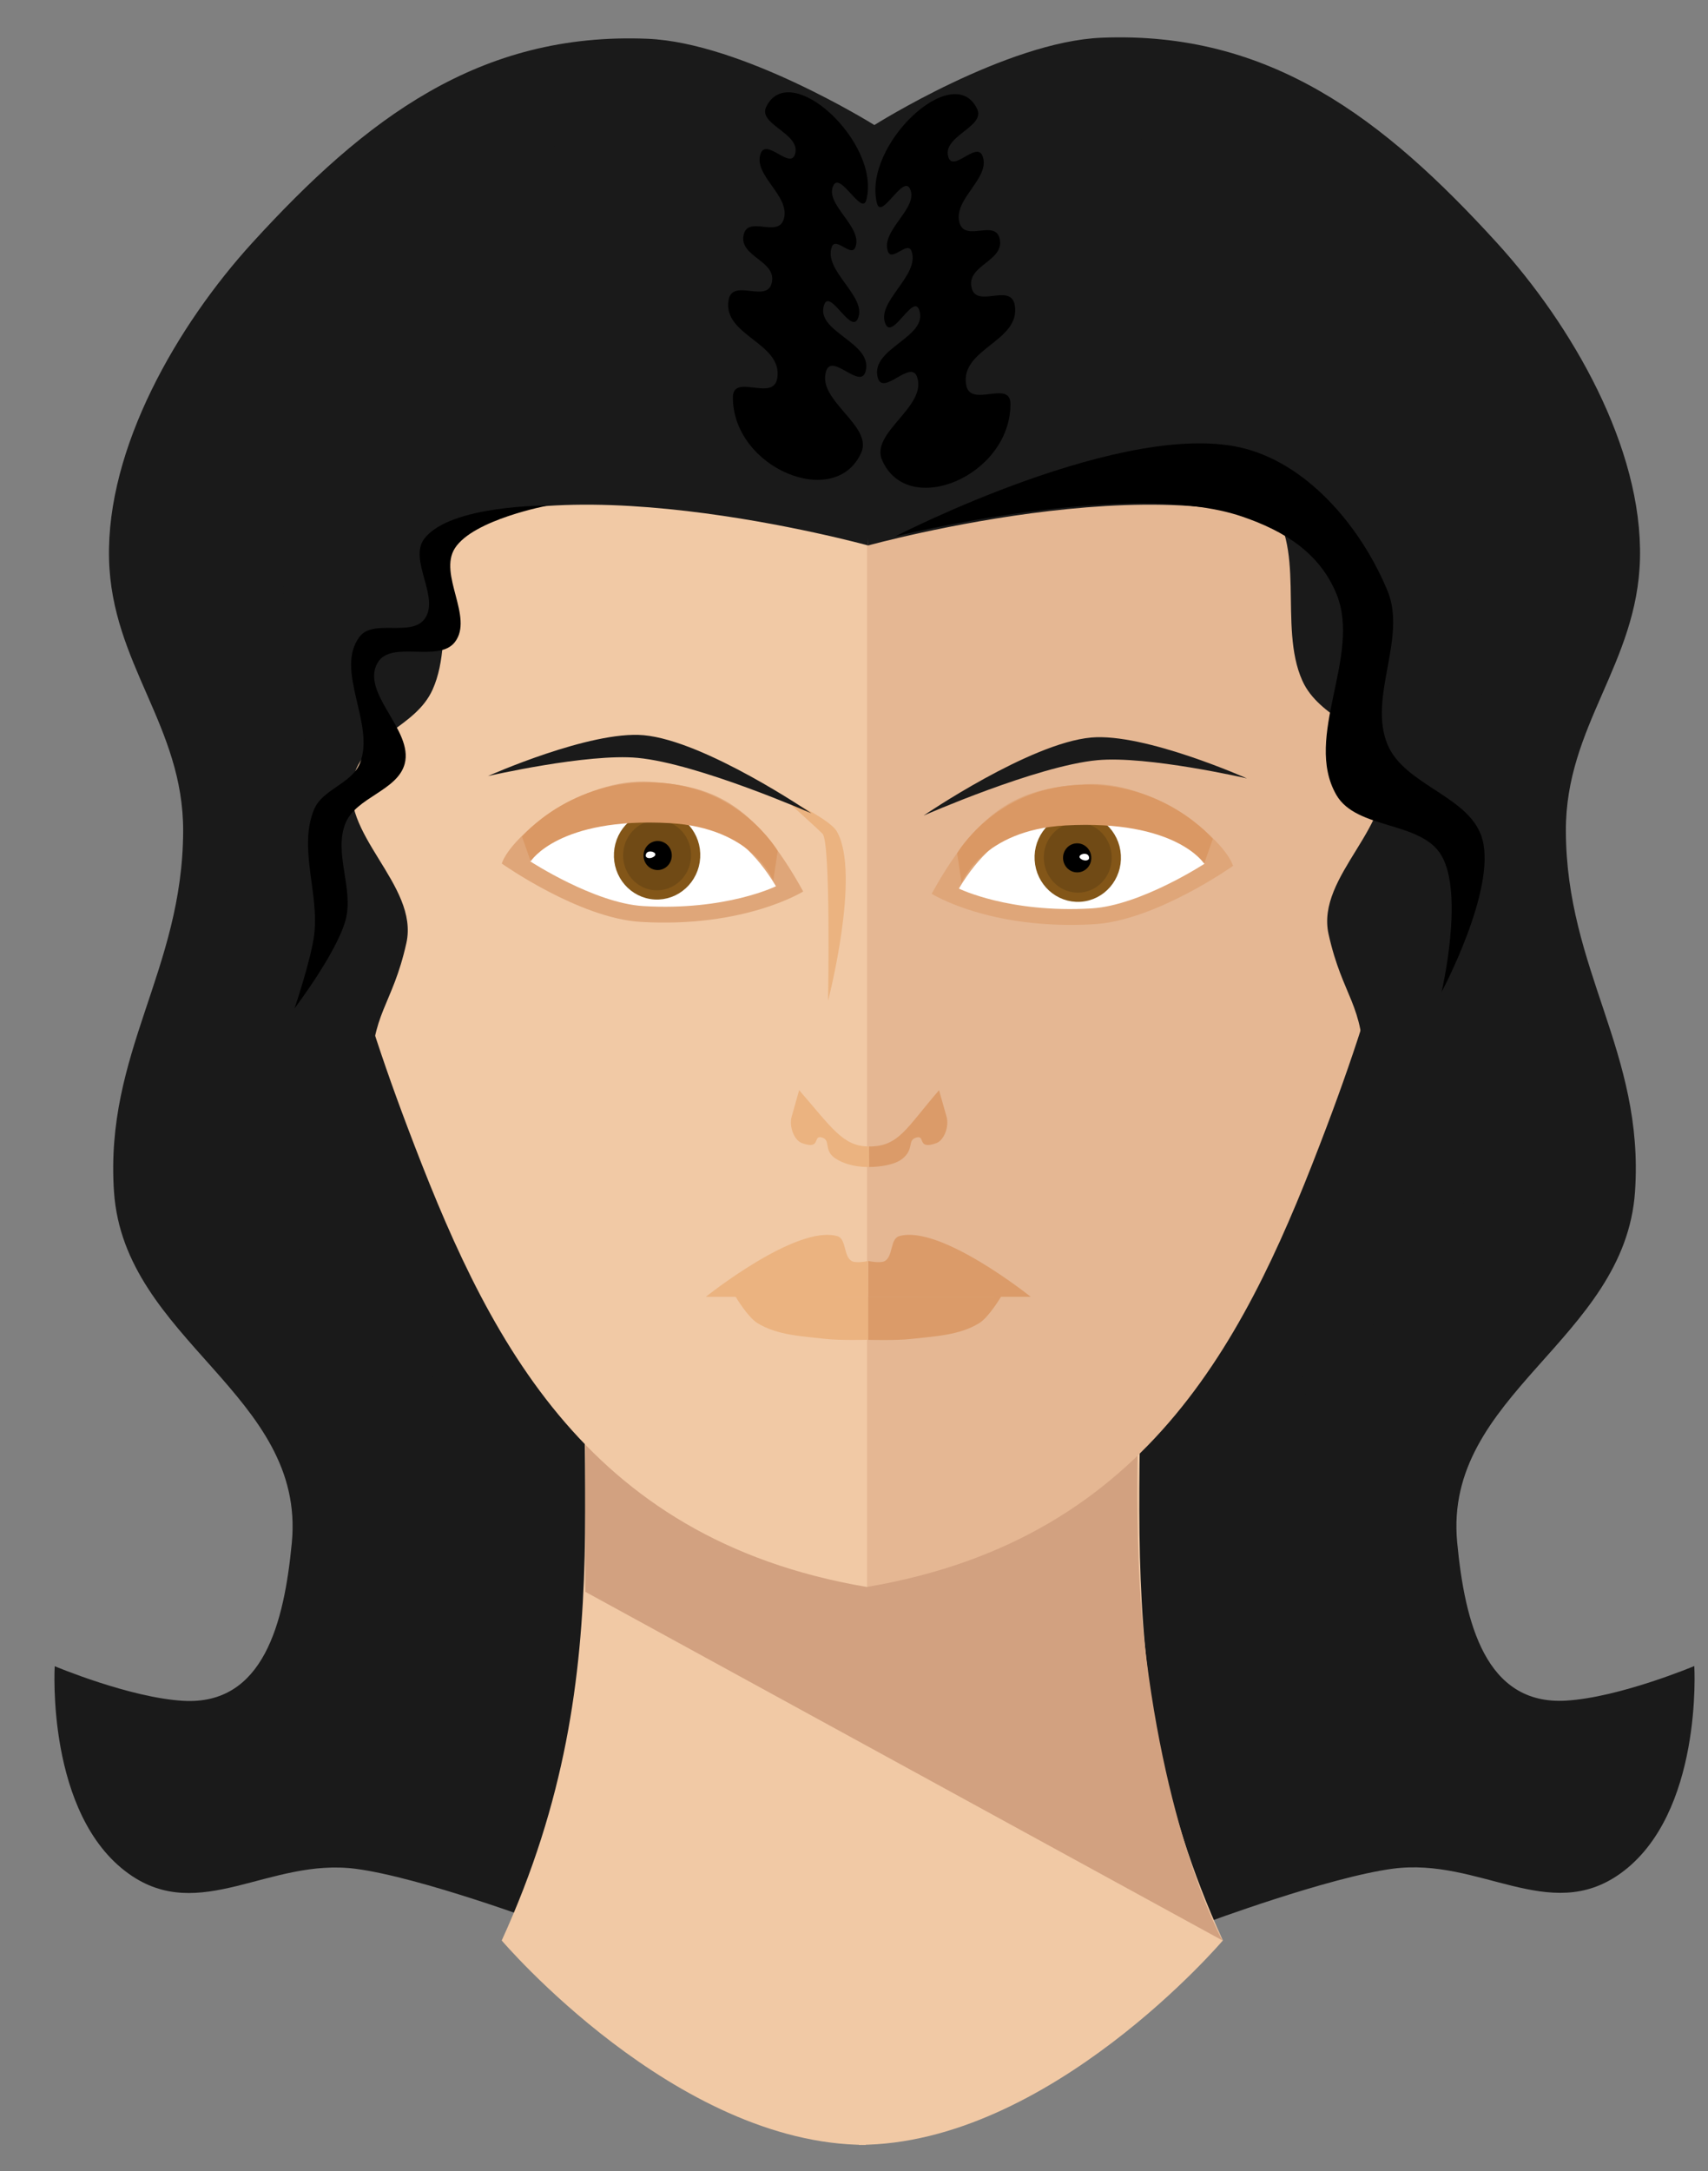 <?xml version="1.0" encoding="UTF-8" standalone="no"?>
<!-- Created with Inkscape (http://www.inkscape.org/) -->

<svg
   xmlns:dc="http://purl.org/dc/elements/1.1/"
   xmlns:cc="http://creativecommons.org/ns#"
   xmlns:rdf="http://www.w3.org/1999/02/22-rdf-syntax-ns#"
   xmlns:svg="http://www.w3.org/2000/svg"
   xmlns="http://www.w3.org/2000/svg"
   xmlns:sodipodi="http://sodipodi.sourceforge.net/DTD/sodipodi-0.dtd"
   xmlns:inkscape="http://www.inkscape.org/namespaces/inkscape"
   width="850"
   height="1080"
   id="svg4604"
   version="1.1"
   inkscape:version="0.91 r13725"
   viewBox="0 0 850 1080"
   sodipodi:docname="femme1.svg">
  <rect x="0" y="0" width="850" height="1080" fill="#808080" stroke="none"/>
  <defs
     id="defs4606" />
  <sodipodi:namedview
     id="base"
     pagecolor="#ffffff"
     bordercolor="#666666"
     borderopacity="1.0"
     inkscape:pageopacity="0.0"
     inkscape:pageshadow="2"
     inkscape:zoom="0.50000001"
     inkscape:cx="687.99835"
     inkscape:cy="655.92977"
     inkscape:document-units="px"
     inkscape:current-layer="layer1"
     showgrid="false"
     inkscape:window-width="1440"
     inkscape:window-height="837"
     inkscape:window-x="-8"
     inkscape:window-y="-8"
     inkscape:window-maximized="1" />
  <g
     id="layer1"
     inkscape:label="Layer 1"
     inkscape:groupmode="layer">
    <path
       style="opacity:1;fill:#00222b;fill-opacity:0;stroke:#87ceeb;stroke-width:1;stroke-linecap:butt;stroke-linejoin:miter;stroke-miterlimit:4;stroke-dasharray:none;stroke-opacity:0"
       id="path5019"
       d="m 445.907,115.659 c -1.904,7.177 -2.775,14.563 -3.539,21.931 -0.529,7.565 -1.155,15.174 -0.617,22.759 0.338,4.76 0.619,5.581 1.471,10.136 1.144,4.312 2.676,10.594 6.687,13.31 0.478,0.323 1.048,0.483 1.572,0.724 0.635,0.053 1.268,0.193 1.904,0.16 3.235,-0.172 6.383,-1.534 9.191,-3.03 1.379,-0.735 5.422,-3.112 4.045,-2.373 -4.788,2.569 -9.518,5.242 -14.277,7.864 1.652,-1.364 3.394,-2.625 4.956,-4.091 6.721,-6.304 12.173,-14.178 15.931,-22.575 0.931,-2.08 1.65,-4.248 2.476,-6.372 2.494,-7.715 3.949,-15.74 4.236,-23.846 0.132,-3.734 -0.027,-5.08 -0.244,-8.658 -0.131,-1.029 -0.239,-2.06 -0.394,-3.086 -0.094,-0.622 -0.534,-3.253 -0.868,-4.053 -0.074,-0.179 -0.593,-0.312 -0.42,-0.4 22.564,-11.507 25.521,-17.153 20.647,-8.878 -0.191,1.194 -0.453,2.379 -0.574,3.582 -0.528,5.25 -0.502,9.421 -0.3,14.834 0.38,10.194 1.06,18.216 2.431,28.533 0.868,6.529 2.004,13.02 3.005,19.529 4.938,25.392 3.754,20.524 9.844,46.62 2.282,9.778 4.387,19.602 7.002,29.296 2.616,9.698 5.661,19.276 8.686,28.854 5.922,18.754 10.229,30.544 16.649,48.769 5.275,14.953 11.013,29.747 16.064,44.78 1.277,3.8 3.419,10.347 4.249,14.607 0.27,1.386 0.309,2.807 0.463,4.21 -2.739,10.893 -0.655,5.571 -22.861,16.025 -1.19,0.56 -2.595,-0.459 -3.854,-0.837 -6.122,-1.839 -11.749,-5.147 -17.363,-8.104 -10.438,-5.69 -20.67,-11.755 -30.64,-18.23 -2.263,-1.469 -4.535,-2.927 -6.734,-4.49 -2.011,-1.43 -3.927,-2.99 -5.89,-4.484 -4.41,-3.193 -8.196,-7.053 -11.857,-11.045 0,0 19.209,-11.511 19.209,-11.511 l 0,0 c 0.82,1.131 1.581,2.306 2.459,3.393 2.942,3.644 4.303,4.739 7.78,8.109 1.828,1.527 3.602,3.121 5.485,4.581 11.423,8.855 24.21,16.187 37.223,22.406 5.623,2.325 12.548,5.747 18.76,6.154 1.234,0.081 4.665,-1.143 3.691,-0.38 -22.743,17.802 -20.556,15.465 -15.387,8.522 0.238,-1.473 0.64,-2.929 0.715,-4.419 0.248,-4.942 -0.574,-11.205 -1.305,-15.907 -2.507,-16.124 -6.547,-31.965 -10.383,-47.806 -2.051,-7.832 -4.02,-15.686 -6.152,-23.496 -5.109,-18.717 -10.486,-37.174 -16.437,-55.648 -3.021,-9.377 -6.538,-18.592 -9.451,-28.004 -1.446,-4.672 -10.868,-39.645 -12.402,-45.311 -2.895,-11.405 -5.786,-22.447 -8.386,-33.9 -1.898,-8.364 -3.633,-16.837 -4.7,-25.357 -0.142,-1.133 -0.21,-2.274 -0.315,-3.411 -1.515,-10.355 -1.203,-3.17 21.811,-13.462 0.361,-0.162 0.191,0.771 0.237,1.164 0.31,2.646 0.222,5.34 0.324,7.995 -0.09,3.046 -0.151,6.187 -0.388,9.221 -0.653,8.36 -2.067,16.72 -4.654,24.704 -0.81,2.194 -1.509,4.433 -2.43,6.583 -3.636,8.493 -8.86,16.462 -15.225,23.162 -1.395,1.469 -2.955,2.771 -4.432,4.157 -7.728,4.661 -15.422,9.378 -23.183,13.983 -4.447,2.638 -9.974,5.628 -15.378,4.966 -0.851,-0.104 -1.641,-0.497 -2.462,-0.745 -0.606,-0.439 -1.273,-0.806 -1.819,-1.318 -4.113,-3.861 -4.873,-10.074 -6.031,-15.248 -0.669,-4.662 -0.909,-5.749 -1.241,-10.558 -0.528,-7.657 -0.019,-15.307 0.424,-22.955 0.396,-6.95 0.962,-13.893 1.049,-20.856 0,0 21.915,-10.777 21.915,-10.777 z"
       inkscape:connector-curvature="0" />
    <g
       transform="matrix(0.936,0,0,0.979,433.839,7.898)"
       id="g4244-1" />
    <g
       transform="matrix(-1,0,0,1,669.017,7.63)"
       id="g4326-0-0">
      <g
         transform="matrix(1.096,0,0,1.128,-16.469,-16.652)"
         id="g4256-6-9" />
    </g>
    <g
       id="g4326-2"
       transform="translate(400.925,7.569)">
      <g
         transform="matrix(1.096,0,0,1.128,-16.469,-16.652)"
         id="g4256-0" />
    </g>
    <g
       id="g4441"
       transform="matrix(2.307,0,0,2.307,-12.946,-1182.696)">
      <g
         transform="matrix(1.507,0,0,1.507,-615.041,5.144)"
         id="g5003">
        <path
           sodipodi:nodetypes="cssssssscssccc"
           inkscape:connector-curvature="0"
           id="path5012-1"
           d="m 537.058,354.69 c 0,0 -18.914,-11.819 -32.527,-12.374 -24.041,-0.979 -40.356,11.408 -56.569,29.187 -10.726,11.762 -20.904,29.342 -20.506,45.255 0.375,14.993 10.647,23.893 10.607,38.891 -0.054,19.969 -11.251,31.695 -9.899,51.619 1.443,21.265 27.477,28.987 25.456,50.205 -1.093,11.478 -4.046,23.295 -15.556,22.627 -7.661,-0.444 -18.385,-4.95 -18.385,-4.95 0,0 -1.282,21.207 10.607,29.698 10.168,7.262 20.14,-2.345 32.527,-0.707 9.244,1.222 26.87,7.778 26.87,7.778 l 48.79,-7.071 z"
           style="fill:#1a1a1a;fill-opacity:1;fill-rule:evenodd;stroke:none;stroke-width:1px;stroke-linecap:butt;stroke-linejoin:miter;stroke-opacity:1" />
        <path
           sodipodi:nodetypes="cssssssscssccc"
           inkscape:connector-curvature="0"
           id="path5012"
           d="m 536.995,354.665 c 0,0 18.914,-11.944 32.527,-12.499 24.041,-0.979 40.356,11.533 56.569,29.312 10.726,11.762 20.904,29.342 20.506,45.255 -0.375,14.993 -10.647,23.893 -10.607,38.891 0.054,19.969 11.251,31.695 9.899,51.619 -1.443,21.265 -27.477,28.987 -25.456,50.205 1.093,11.478 4.046,23.295 15.556,22.627 7.661,-0.444 18.385,-4.95 18.385,-4.95 0,0 1.282,21.207 -10.607,29.698 -10.168,7.262 -20.14,-2.345 -32.527,-0.707 -9.244,1.222 -26.87,7.778 -26.87,7.778 l -48.79,-7.071 z"
           style="fill:#1a1a1a;fill-opacity:1;fill-rule:evenodd;stroke:none;stroke-width:1px;stroke-linecap:butt;stroke-linejoin:miter;stroke-opacity:1" />
        <g
           id="g4997">
          <path
             sodipodi:nodetypes="ccccc"
             inkscape:connector-curvature="0"
             id="path5253-8-9"
             d="m 535.779,527.548 0,116.083 c -27.258,-0.033 -52.115,-29.243 -52.115,-29.243 18.264,-39.972 9.196,-69.892 12.583,-109.714 z"
             style="fill:#f1c9a5;fill-opacity:1;fill-rule:evenodd;stroke:none;stroke-width:1px;stroke-linecap:butt;stroke-linejoin:miter;stroke-opacity:1" />
          <path
             sodipodi:nodetypes="ccccc"
             inkscape:connector-curvature="0"
             id="path5253-8-9-9"
             d="m 534.775,527.545 0,116.083 c 27.258,-0.033 52.115,-29.243 52.115,-29.243 -18.264,-39.972 -9.196,-69.892 -12.583,-109.714 z"
             style="fill:#f1c9a5;fill-opacity:1;fill-rule:evenodd;stroke:none;stroke-width:1px;stroke-linecap:butt;stroke-linejoin:miter;stroke-opacity:1" />
        </g>
        <path
           style="fill:#d2a180;fill-opacity:1;fill-rule:evenodd;stroke:none;stroke-width:1px;stroke-linecap:butt;stroke-linejoin:miter;stroke-opacity:1"
           d="m 495.625,542.375 0,22.125 91.207,49.884 c 0,0 -8.029,-14.565 -11.207,-43.009 -1.602,-14.334 -0.75,-34.125 -0.75,-34.125 z"
           id="path5001"
           inkscape:connector-curvature="0"
           sodipodi:nodetypes="cccscc" />
        <g
           id="g4945"
           transform="translate(0,22.627)">
          <path
             sodipodi:nodetypes="scsss"
             inkscape:connector-curvature="0"
             id="path4928"
             d="m 524.284,345.32 c -51.842,39.874 11.667,195.86 11.667,195.86 40.97,-6.923 54.797,-36.776 65.774,-65.774 17.716,-46.801 15.15,-68.889 0,-104.508 -11.378,-26.751 -55.892,-42.153 -77.441,-25.579 z"
             style="fill:#e5b793;fill-opacity:1;fill-rule:evenodd;stroke:none;stroke-width:1px;stroke-linecap:butt;stroke-linejoin:miter;stroke-opacity:1" />
          <path
             sodipodi:nodetypes="ccssc"
             inkscape:connector-curvature="0"
             id="path4928-4"
             d="m 535.955,345.329 0,195.86 c -40.97,-6.923 -54.797,-36.776 -65.774,-65.774 -17.716,-46.801 -15.15,-68.889 0,-104.508 11.378,-26.751 65.774,-25.579 65.774,-25.579 z"
             style="fill:#f1c9a5;fill-opacity:1;fill-rule:evenodd;stroke:none;stroke-width:1px;stroke-linecap:butt;stroke-linejoin:miter;stroke-opacity:1" />
        </g>
      </g>
      <g
         id="g5283-8"
         transform="matrix(-1.501,-0.145,-0.145,1.501,418.82,20.049)">
        <g
           id="g5101-1"
           transform="matrix(0.988,0.155,-0.155,0.988,71.182,-5.825)">
          <path
             sodipodi:nodetypes="csssc"
             inkscape:connector-curvature="0"
             id="path4206-1-0-6"
             d="m 98.005,462.061 c -7.968,-12.64 -14.192,-14.268 -22.759,-14.346 -9.76,-0.088 -19.469,8.969 -20.517,12.916 0,0 11.48,7.147 20.323,7.147 14.942,0 22.953,-5.717 22.953,-5.717 z"
             style="fill:#dfa679;fill-opacity:1;fill-rule:evenodd;stroke:none;stroke-width:1px;stroke-linecap:butt;stroke-linejoin:miter;stroke-opacity:1" />
          <path
             sodipodi:nodetypes="cscsc"
             inkscape:connector-curvature="0"
             id="path4206-3-5-9-0"
             d="m 94.071,461.545 c -6.322,-9.299 -13.948,-9.866 -20.745,-9.866 -6.131,0 -14.756,5.991 -14.526,8.409 0,0 9.481,5.413 16.497,5.413 11.856,0 18.774,-3.956 18.774,-3.956 z"
             style="fill:#ffffff;fill-opacity:1;fill-rule:evenodd;stroke:none;stroke-width:1px;stroke-linecap:butt;stroke-linejoin:miter;stroke-opacity:1" />
          <ellipse
             style="opacity:1;fill:#704a15;fill-opacity:1;stroke:#835618;stroke-width:1.317;stroke-linecap:butt;stroke-linejoin:miter;stroke-miterlimit:4;stroke-dasharray:none;stroke-opacity:1"
             id="path4242-8-9-0"
             cx="-76.836"
             cy="458.13"
             transform="scale(-1,1)"
             rx="5.518"
             ry="5.675" />
          <ellipse
             style="opacity:1;fill:#000000;fill-opacity:1;stroke:none;stroke-width:3;stroke-linecap:butt;stroke-linejoin:miter;stroke-miterlimit:4;stroke-dasharray:none;stroke-opacity:1"
             id="path4244-2-3-39"
             cx="-76.922"
             cy="458.165"
             transform="scale(-1,1)"
             rx="2.021"
             ry="2.079" />
          <path
             style="fill:#ffffff;fill-rule:evenodd;stroke:none;stroke-width:1px;stroke-linecap:butt;stroke-linejoin:miter;stroke-opacity:1"
             d="m 76.497,457.855 c -0.272,-0.252 -0.816,-0.287 -1.098,-0.048 -0.169,0.144 -0.255,0.517 -0.093,0.669 0.311,0.294 0.998,0.07 1.238,-0.287 0.062,-0.093 0.035,-0.259 -0.047,-0.335 z"
             id="path4248-2-8-0"
             inkscape:connector-curvature="0"
             sodipodi:nodetypes="sssss" />
          <path
             sodipodi:nodetypes="csccscc"
             inkscape:connector-curvature="0"
             id="path4308-9-6-5"
             d="m 93.642,460.746 c 0,0 -3.402,-7.355 -15.3,-7.306 -15.909,0.066 -19.5,6.628 -19.5,6.628 l -1.454,-3.459 c 0,0 6.496,-8.775 18.897,-8.851 11.929,-0.073 17.736,8.73 17.736,8.73 z"
             style="fill:#da9864;fill-opacity:1;fill-rule:evenodd;stroke:none;stroke-width:1px;stroke-linecap:butt;stroke-linejoin:miter;stroke-opacity:1" />
        </g>
        <path
           style="fill:#1a1a1a;fill-opacity:1;fill-rule:evenodd;stroke:none;stroke-width:1px;stroke-linecap:butt;stroke-linejoin:miter;stroke-opacity:1"
           d="m 98.622,454.865 c 0,0 -15.434,-8.631 -23.97,-10.274 -7.061,-1.359 -21.565,0.532 -21.565,0.532 0,0 15.193,-5.093 22.739,-3.674 8.665,1.629 22.796,13.416 22.796,13.416 z"
           id="path5281-9"
           inkscape:connector-curvature="0"
           sodipodi:nodetypes="cscsc" />
      </g>
      <path
         style="fill:#ebb380;fill-opacity:1;fill-rule:evenodd;stroke:none;stroke-width:1px;stroke-linecap:butt;stroke-linejoin:miter;stroke-opacity:1"
         d="m 174.285,684.416 c 0,0 6.851,6.093 8.759,8.001 1.816,1.816 1.193,36.014 1.193,36.014 0,0 7.14,-27.432 1.892,-36.522 -1.616,-2.799 -11.845,-7.493 -11.845,-7.493 z"
         id="path4525-9"
         inkscape:connector-curvature="0"
         sodipodi:nodetypes="cscsc" />
      <path
         sodipodi:nodetypes="csssssscccc"
         inkscape:connector-curvature="0"
         id="path4416"
         d="m 211.559,625.13 c 0,0 51.317,-20.451 67.083,-4.522 9.13,9.224 2.581,26.986 7.914,38.818 3.686,8.177 14.402,9.869 16.959,18.467 3.693,12.417 -14.128,23.536 -11.306,36.18 3.057,13.698 7.658,14.985 7.537,29.019 -0.133,15.547 -7.263,17.999 -12.06,32.788 -4.448,13.713 0,41.079 0,41.079 l 50.124,-66.706 -22.235,-154.894 z"
         style="fill:#1a1a1a;fill-opacity:1;fill-rule:evenodd;stroke:none;stroke-width:1px;stroke-linecap:butt;stroke-linejoin:miter;stroke-opacity:1" />
      <path
         sodipodi:nodetypes="csccascc"
         inkscape:connector-curvature="0"
         id="path4323"
         d="m 192.874,630.261 c 0,0 71.742,-19.792 97.535,0 13.802,10.591 13.508,50.413 13.508,50.413 l 8.214,1.772 c 0,0 19.063,-79.3 -1.599,-109.321 -16.359,-23.769 -52.651,-32.094 -80.394,-32.094 -12.915,0 -42.514,10.028 -42.514,10.028 z"
         style="fill:#1a1a1a;fill-opacity:1;fill-rule:evenodd;stroke:none;stroke-width:1px;stroke-linecap:butt;stroke-linejoin:miter;stroke-opacity:1" />
      <path
         sodipodi:nodetypes="csssssscccc"
         inkscape:connector-curvature="0"
         id="path4416-3"
         d="m 176.786,626.116 c 0,0 -54.181,-19.518 -69.948,-3.59 -9.13,9.224 -2.581,26.986 -7.914,38.818 -3.686,8.177 -14.402,9.869 -16.959,18.467 -3.693,12.417 14.128,23.536 11.306,36.18 -3.057,13.698 -7.658,14.985 -7.537,29.019 0.133,15.547 7.263,17.999 12.06,32.788 4.448,13.713 0,41.079 0,41.079 L 47.669,752.17 69.904,597.276 Z"
         style="fill:#1a1a1a;fill-opacity:1;fill-rule:evenodd;stroke:none;stroke-width:1px;stroke-linecap:butt;stroke-linejoin:miter;stroke-opacity:1" />
      <path
         sodipodi:nodetypes="csccascc"
         inkscape:connector-curvature="0"
         id="path4323-9"
         d="m 192.878,630.261 c 0,0 -71.742,-19.792 -97.535,0 -13.802,10.591 -13.508,50.413 -13.508,50.413 l -8.214,1.772 c 0,0 -19.063,-79.3 1.599,-109.321 16.359,-23.769 52.651,-32.094 80.394,-32.094 12.915,0 37.426,10.028 37.426,10.028 z"
         style="fill:#1a1a1a;fill-opacity:1;fill-rule:evenodd;stroke:none;stroke-width:1px;stroke-linecap:butt;stroke-linejoin:miter;stroke-opacity:1" />
      <path
         sodipodi:nodetypes="csssscssssc"
         inkscape:connector-curvature="0"
         id="path4340"
         d="m 198.761,628.299 c 0,0 49.911,-25.758 75.526,-18.895 13.949,3.738 25.107,17.292 30.634,30.634 4.226,10.202 -4.226,22.926 0,33.128 3.694,8.919 17.979,11.153 20.478,20.478 2.938,10.964 -8.813,32.892 -8.813,32.892 0,0 4.898,-20.903 0,-29.386 -4.368,-7.566 -18.33,-5.539 -22.699,-13.105 -7.232,-12.526 5.535,-30.028 0,-43.39 -3.675,-8.873 -11.285,-13.538 -20.374,-16.643 -24.19,-8.264 -74.751,4.288 -74.751,4.288 z"
         style="fill:#000000;fill-rule:evenodd;stroke:none;stroke-width:1px;stroke-linecap:butt;stroke-linejoin:miter;stroke-opacity:1" />
      <path
         sodipodi:nodetypes="csssssscssssssc"
         inkscape:connector-curvature="0"
         id="path4344"
         d="m 123.78,621.653 c 0,0 -21.033,-0.155 -26.626,7.134 -3.526,4.595 3.526,12.781 0,17.377 -2.93,3.818 -11.016,-0.081 -13.945,3.737 -5.563,7.249 3.497,18.971 0,27.413 -1.776,4.287 -8.067,5.556 -9.843,9.843 -3.467,8.37 1.183,18.197 0,27.18 -0.708,5.377 -4.211,15.716 -4.211,15.716 0,0 9.113,-11.983 11.013,-19.075 1.803,-6.728 -2.666,-14.461 0,-20.896 2.299,-5.549 11.187,-6.94 12.742,-12.742 1.946,-7.264 -9.599,-15.28 -5.839,-21.792 2.877,-4.983 13.171,0.097 16.674,-4.468 4.106,-5.351 -3.641,-14.556 0,-20.233 3.967,-6.185 20.035,-9.192 20.035,-9.192 z"
         style="fill:#000000;fill-opacity:1;fill-rule:evenodd;stroke:none;stroke-width:1px;stroke-linecap:butt;stroke-linejoin:miter;stroke-opacity:1" />
      <path
         sodipodi:nodetypes="sssssssssssssssssss"
         inkscape:connector-curvature="0"
         id="path4361"
         d="m 195.891,611.845 c 5.503,12.718 27.693,3.477 27.693,-12.079 0,-5.374 -8.712,1.018 -9.567,-4.173 -1.282,-7.785 11.785,-9.312 10.504,-17.098 -0.838,-5.088 -8.54,0.998 -9.378,-4.09 -0.752,-4.567 6.913,-5.462 6.161,-10.029 -0.781,-4.745 -7.59,0.724 -8.745,-3.814 -1.284,-5.047 6.712,-9.462 5.034,-14.192 -1.242,-3.502 -6.501,3.736 -7.452,0 -1.13,-4.442 8.064,-6.385 6.266,-10.2 -5.065,-10.745 -24.802,7.803 -21.618,20.316 0.941,3.699 5.63,-6.285 7.127,-3.109 1.938,4.11 -6.366,8.973 -4.774,13.46 0.853,2.404 4.263,-2.404 5.115,0 1.864,5.254 -7.86,10.95 -5.591,15.763 1.516,3.217 5.973,-6.66 7.218,-3.148 2.108,5.944 -10.558,8.218 -8.944,14.559 1.088,4.276 7.21,-4.099 8.53,0 2.062,6.402 -10.137,11.923 -7.58,17.833 z"
         style="fill:#000000;fill-opacity:1;fill-rule:evenodd;stroke:none;stroke-width:1px;stroke-linecap:butt;stroke-linejoin:miter;stroke-opacity:1" />
      <path
         sodipodi:nodetypes="sssssssssssssssssss"
         inkscape:connector-curvature="0"
         id="path4361-5"
         d="m 191.4,610.226 c -5.503,12.52 -27.693,3.423 -27.693,-11.891 0,-5.29 8.712,1.002 9.567,-4.108 1.282,-7.664 -11.785,-9.168 -10.504,-16.832 0.838,-5.009 8.54,0.983 9.378,-4.027 0.752,-4.496 -6.913,-5.378 -6.161,-9.873 0.781,-4.671 7.59,0.713 8.745,-3.755 1.284,-4.968 -6.712,-9.315 -5.034,-13.972 1.242,-3.447 6.501,3.678 7.452,0 1.13,-4.373 -8.064,-6.286 -6.266,-10.041 5.065,-10.578 24.802,7.682 21.618,20 -0.941,3.641 -5.63,-6.187 -7.127,-3.06 -1.938,4.046 6.366,8.834 4.774,13.251 -0.853,2.366 -4.263,-2.366 -5.115,0 -1.864,5.173 7.86,10.78 5.591,15.518 -1.516,3.167 -5.973,-6.556 -7.218,-3.099 -2.108,5.851 10.558,8.091 8.944,14.333 -1.088,4.21 -7.21,-4.036 -8.53,0 -2.062,6.303 10.137,11.738 7.58,17.556 z"
         style="fill:#000000;fill-opacity:1;fill-rule:evenodd;stroke:none;stroke-width:1px;stroke-linecap:butt;stroke-linejoin:miter;stroke-opacity:1" />
      <path
         style="fill:#db9b69;fill-opacity:1;fill-rule:evenodd;stroke:none;stroke-width:1px;stroke-linecap:butt;stroke-linejoin:miter;stroke-opacity:1"
         d="m 193.085,764.264 c 0,0 4.89,0.052 7.168,-1.762 2.58,-2.056 1.09,-3.88 2.844,-4.529 2.337,-0.864 0.123,2.758 4.531,1.129 1.61,-0.595 2.779,-3.531 2.173,-5.673 l -1.619,-5.725 c -7.126,8.224 -8.654,12.139 -15.104,12.139 z"
         id="path4476-8-5"
         inkscape:connector-curvature="0"
         sodipodi:nodetypes="cssssccc" />
      <path
         style="fill:#ebb380;fill-opacity:1;fill-rule:evenodd;stroke:none;stroke-width:1px;stroke-linecap:butt;stroke-linejoin:miter;stroke-opacity:1"
         d="m 193.101,764.254 c 0,0 -4.017,0.224 -7.168,-1.762 -2.71,-1.708 -1.09,-3.88 -2.844,-4.529 -2.337,-0.864 -0.123,2.758 -4.531,1.129 -1.61,-0.595 -2.779,-3.531 -2.173,-5.673 l 1.619,-5.725 c 7.126,8.224 9.484,12.145 15.074,12.145 z"
         id="path4476-8-0-31"
         inkscape:connector-curvature="0"
         sodipodi:nodetypes="cssssccc" />
      <path
         sodipodi:nodetypes="cssccc"
         inkscape:connector-curvature="0"
         id="path4341"
         d="m 192.887,784.535 c 0,0 -2.578,0.565 -3.557,0 -1.789,-1.033 -1.112,-4.8 -3.098,-5.366 -8.881,-2.53 -28.371,13.092 -28.371,13.092 l 35.049,0 z"
         style="fill:#ebb380;fill-opacity:1;fill-rule:evenodd;stroke:none;stroke-width:1px;stroke-linecap:butt;stroke-linejoin:miter;stroke-opacity:1" />
      <path
         sodipodi:nodetypes="cssccc"
         inkscape:connector-curvature="0"
         id="path4341-8"
         d="m 192.93,784.529 c 0,0 2.589,0.565 3.569,0 1.789,-1.033 1.112,-4.8 3.098,-5.366 8.881,-2.53 28.371,13.092 28.371,13.092 l -35.049,0 z"
         style="fill:#db9b69;fill-opacity:1;fill-rule:evenodd;stroke:none;stroke-width:1px;stroke-linecap:butt;stroke-linejoin:miter;stroke-opacity:1" />
      <path
         sodipodi:nodetypes="cssccc"
         inkscape:connector-curvature="0"
         id="path4358"
         d="m 164.293,792.223 c 0,0 2.601,4.39 4.689,5.683 4.297,2.66 9.749,2.85 14.77,3.425 3.043,0.348 9.188,0.188 9.188,0.188 l 0,-9.279 z"
         style="fill:#ebb380;fill-opacity:1;fill-rule:evenodd;stroke:none;stroke-width:1px;stroke-linecap:butt;stroke-linejoin:miter;stroke-opacity:1" />
      <path
         sodipodi:nodetypes="cssccc"
         inkscape:connector-curvature="0"
         id="path4358-8"
         d="m 221.548,792.235 c 0,0 -2.601,4.39 -4.689,5.683 -4.297,2.66 -9.749,2.85 -14.77,3.425 -3.043,0.348 -9.188,0.188 -9.188,0.188 l 0,-9.279 z"
         style="fill:#db9b69;fill-opacity:1;fill-rule:evenodd;stroke:none;stroke-width:1px;stroke-linecap:butt;stroke-linejoin:miter;stroke-opacity:1" />
      <g
         id="g5283-8-6"
         transform="matrix(1.501,-0.145,0.145,1.501,-33.363,19.547)">
        <g
           id="g5101-1-4"
           transform="matrix(0.988,0.155,-0.155,0.988,71.182,-5.825)">
          <path
             sodipodi:nodetypes="csssc"
             inkscape:connector-curvature="0"
             id="path4206-1-0-6-5"
             d="m 98.005,462.061 c -7.968,-12.64 -14.192,-14.268 -22.759,-14.346 -9.76,-0.088 -19.469,8.969 -20.517,12.916 0,0 11.48,7.147 20.323,7.147 14.942,0 22.953,-5.717 22.953,-5.717 z"
             style="fill:#dfa679;fill-opacity:1;fill-rule:evenodd;stroke:none;stroke-width:1px;stroke-linecap:butt;stroke-linejoin:miter;stroke-opacity:1" />
          <path
             sodipodi:nodetypes="cscsc"
             inkscape:connector-curvature="0"
             id="path4206-3-5-9-0-2"
             d="m 94.071,461.545 c -6.322,-9.299 -13.948,-9.866 -20.745,-9.866 -6.131,0 -14.756,5.991 -14.526,8.409 0,0 9.481,5.413 16.497,5.413 11.856,0 18.774,-3.956 18.774,-3.956 z"
             style="fill:#ffffff;fill-opacity:1;fill-rule:evenodd;stroke:none;stroke-width:1px;stroke-linecap:butt;stroke-linejoin:miter;stroke-opacity:1" />
          <ellipse
             style="opacity:1;fill:#704a15;fill-opacity:1;stroke:#835618;stroke-width:1.317;stroke-linecap:butt;stroke-linejoin:miter;stroke-miterlimit:4;stroke-dasharray:none;stroke-opacity:1"
             id="path4242-8-9-0-3"
             cx="-76.836"
             cy="458.13"
             transform="scale(-1,1)"
             rx="5.518"
             ry="5.675" />
          <ellipse
             style="opacity:1;fill:#000000;fill-opacity:1;stroke:none;stroke-width:3;stroke-linecap:butt;stroke-linejoin:miter;stroke-miterlimit:4;stroke-dasharray:none;stroke-opacity:1"
             id="path4244-2-3-39-0"
             cx="-76.922"
             cy="458.165"
             transform="scale(-1,1)"
             rx="2.021"
             ry="2.079" />
          <path
             style="fill:#ffffff;fill-rule:evenodd;stroke:none;stroke-width:1px;stroke-linecap:butt;stroke-linejoin:miter;stroke-opacity:1"
             d="m 76.497,457.855 c -0.272,-0.252 -0.816,-0.287 -1.098,-0.048 -0.169,0.144 -0.255,0.517 -0.093,0.669 0.311,0.294 0.998,0.07 1.238,-0.287 0.062,-0.093 0.035,-0.259 -0.047,-0.335 z"
             id="path4248-2-8-0-3"
             inkscape:connector-curvature="0"
             sodipodi:nodetypes="sssss" />
          <path
             sodipodi:nodetypes="csccscc"
             inkscape:connector-curvature="0"
             id="path4308-9-6-5-5"
             d="m 93.642,460.746 c 0,0 -3.402,-7.355 -15.3,-7.306 -15.909,0.066 -19.5,6.628 -19.5,6.628 l -1.454,-3.459 c 0,0 6.496,-8.775 18.897,-8.851 11.929,-0.073 17.736,8.73 17.736,8.73 z"
             style="fill:#da9864;fill-opacity:1;fill-rule:evenodd;stroke:none;stroke-width:1px;stroke-linecap:butt;stroke-linejoin:miter;stroke-opacity:1" />
        </g>
        <path
           style="fill:#1a1a1a;fill-opacity:1;fill-rule:evenodd;stroke:none;stroke-width:1px;stroke-linecap:butt;stroke-linejoin:miter;stroke-opacity:1"
           d="m 98.622,454.865 c 0,0 -15.434,-8.631 -23.97,-10.274 -7.061,-1.359 -21.565,0.532 -21.565,0.532 0,0 15.193,-5.093 22.739,-3.674 8.665,1.629 22.796,13.416 22.796,13.416 z"
           id="path5281-9-4"
           inkscape:connector-curvature="0"
           sodipodi:nodetypes="cscsc" />
      </g>
    </g>
  </g>
</svg>
